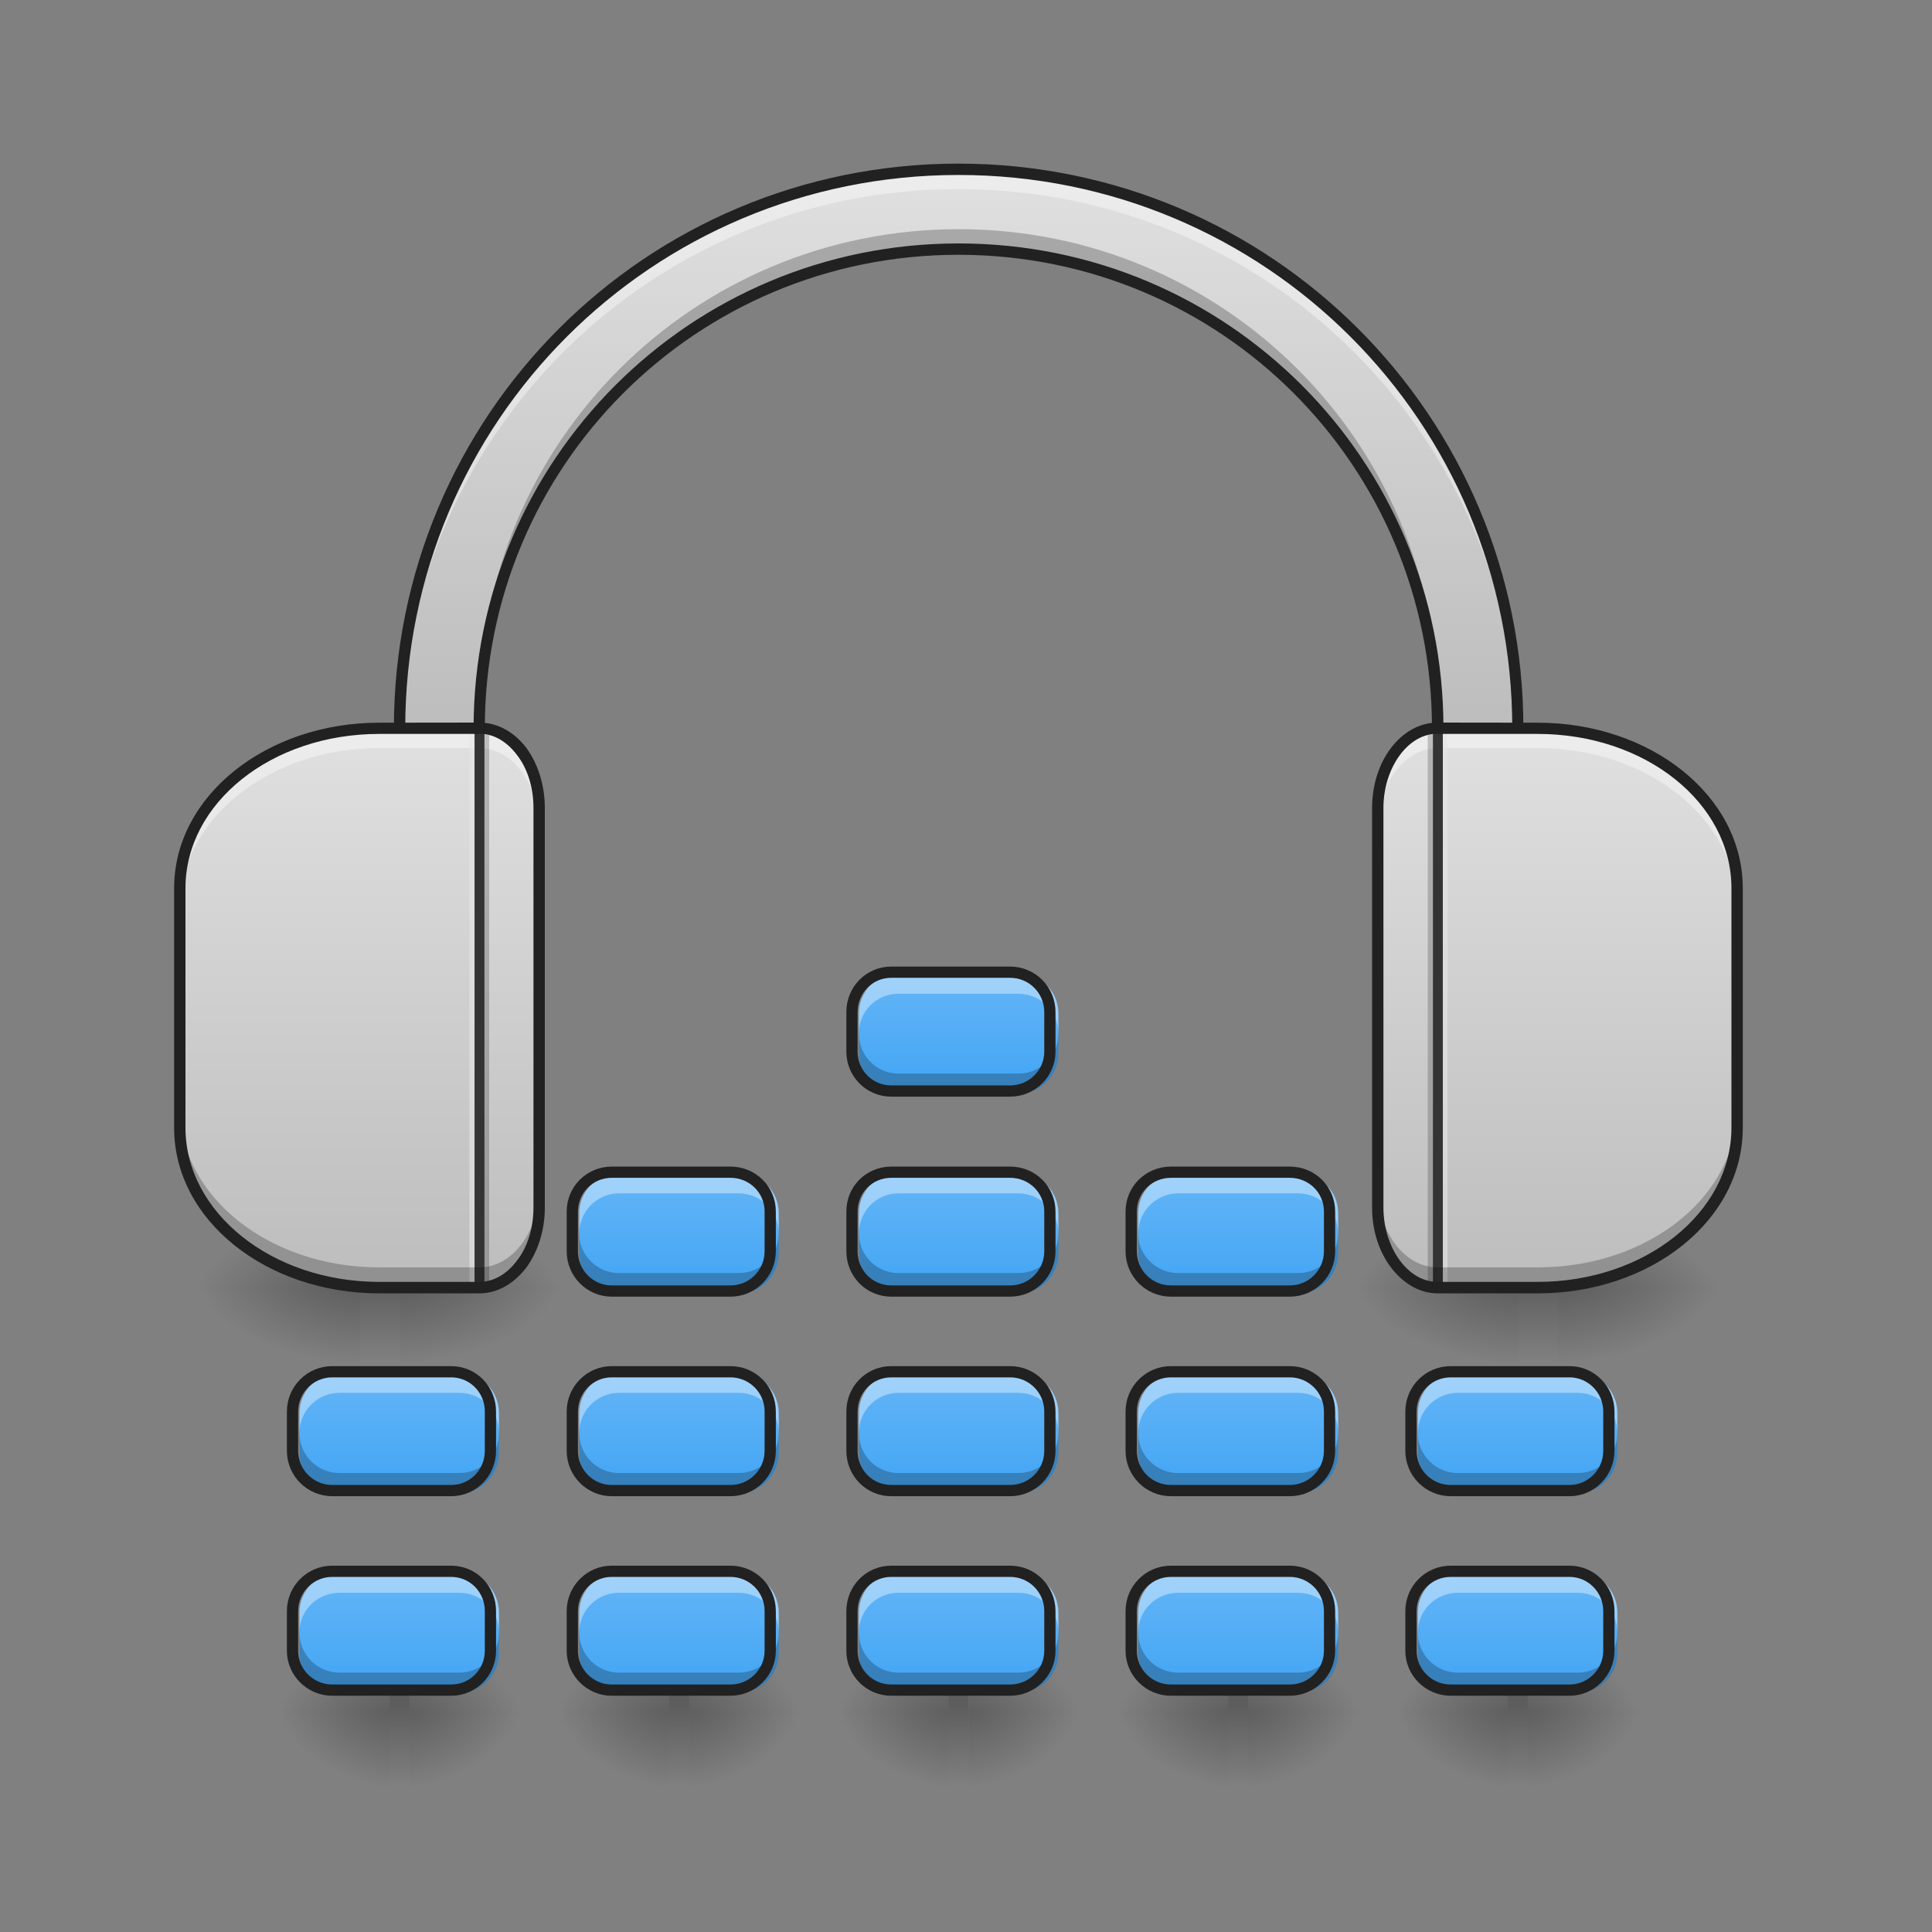 <svg height="16" viewBox="0 0 16 16" width="16" xmlns="http://www.w3.org/2000/svg" xmlns:xlink="http://www.w3.org/1999/xlink"><rect x="0" y="0" width="16" height="16" fill="#808080" stroke="none"/><linearGradient id="a"><stop offset="0" stop-opacity=".314"/><stop offset=".222" stop-opacity=".275"/><stop offset="1" stop-opacity="0"/></linearGradient><radialGradient id="b" cx="450.909" cy="189.579" gradientTransform="matrix(0 -.039 -.053 -0 22.526 31.963)" gradientUnits="userSpaceOnUse" r="21.167" xlink:href="#a"/><radialGradient id="c" cx="450.909" cy="189.579" gradientTransform="matrix(-0 .039 .053 0 2.612 -3.598)" gradientUnits="userSpaceOnUse" r="21.167" xlink:href="#a"/><radialGradient id="d" cx="450.909" cy="189.579" gradientTransform="matrix(-0 -.039 .053 -0 2.612 31.963)" gradientUnits="userSpaceOnUse" r="21.167" xlink:href="#a"/><radialGradient id="e" cx="450.909" cy="189.579" gradientTransform="matrix(0 .039 -.053 0 22.526 -3.598)" gradientUnits="userSpaceOnUse" r="21.167" xlink:href="#a"/><linearGradient id="f"><stop offset="0" stop-opacity=".275"/><stop offset="1" stop-opacity="0"/></linearGradient><linearGradient id="g" gradientTransform="matrix(.007 0 0 .031 10.863 6.885)" gradientUnits="userSpaceOnUse" x1="255.323" x2="255.323" xlink:href="#f" y1="233.5" y2="254.667"/><radialGradient id="h" cx="450.909" cy="189.579" gradientTransform="matrix(0 -.039 -.053 -0 20.211 31.963)" gradientUnits="userSpaceOnUse" r="21.167" xlink:href="#a"/><radialGradient id="i" cx="450.909" cy="189.579" gradientTransform="matrix(-0 .039 .053 0 .297 -3.598)" gradientUnits="userSpaceOnUse" r="21.167" xlink:href="#a"/><radialGradient id="j" cx="450.909" cy="189.579" gradientTransform="matrix(-0 -.039 .053 -0 .297 31.963)" gradientUnits="userSpaceOnUse" r="21.167" xlink:href="#a"/><radialGradient id="k" cx="450.909" cy="189.579" gradientTransform="matrix(0 .039 -.053 0 20.211 -3.598)" gradientUnits="userSpaceOnUse" r="21.167" xlink:href="#a"/><linearGradient id="l" gradientTransform="matrix(.007 0 0 .031 8.548 6.885)" gradientUnits="userSpaceOnUse" x1="255.323" x2="255.323" xlink:href="#f" y1="233.5" y2="254.667"/><radialGradient id="m" cx="450.909" cy="189.579" gradientTransform="matrix(0 -.039 -.053 -0 13.265 31.963)" gradientUnits="userSpaceOnUse" r="21.167" xlink:href="#a"/><radialGradient id="n" cx="450.909" cy="189.579" gradientTransform="matrix(-0 .039 .053 0 -6.649 -3.598)" gradientUnits="userSpaceOnUse" r="21.167" xlink:href="#a"/><radialGradient id="o" cx="450.909" cy="189.579" gradientTransform="matrix(-0 -.039 .053 -0 -6.649 31.963)" gradientUnits="userSpaceOnUse" r="21.167" xlink:href="#a"/><radialGradient id="p" cx="450.909" cy="189.579" gradientTransform="matrix(0 .039 -.053 0 13.265 -3.598)" gradientUnits="userSpaceOnUse" r="21.167" xlink:href="#a"/><linearGradient id="q" gradientTransform="matrix(.007 0 0 .031 1.602 6.885)" gradientUnits="userSpaceOnUse" x1="255.323" x2="255.323" xlink:href="#f" y1="233.5" y2="254.667"/><radialGradient id="r" cx="450.909" cy="189.579" gradientTransform="matrix(0 -.039 -.053 -0 15.58 31.963)" gradientUnits="userSpaceOnUse" r="21.167" xlink:href="#a"/><radialGradient id="s" cx="450.909" cy="189.579" gradientTransform="matrix(-0 .039 .053 0 -4.334 -3.598)" gradientUnits="userSpaceOnUse" r="21.167" xlink:href="#a"/><radialGradient id="t" cx="450.909" cy="189.579" gradientTransform="matrix(-0 -.039 .053 -0 -4.334 31.963)" gradientUnits="userSpaceOnUse" r="21.167" xlink:href="#a"/><radialGradient id="u" cx="450.909" cy="189.579" gradientTransform="matrix(0 .039 -.053 0 15.58 -3.598)" gradientUnits="userSpaceOnUse" r="21.167" xlink:href="#a"/><linearGradient id="v" gradientTransform="matrix(.007 0 0 .031 3.917 6.885)" gradientUnits="userSpaceOnUse" x1="255.323" x2="255.323" xlink:href="#f" y1="233.5" y2="254.667"/><radialGradient id="w" cx="450.909" cy="189.579" gradientTransform="matrix(0 -.039 -.053 -0 17.895 31.963)" gradientUnits="userSpaceOnUse" r="21.167" xlink:href="#a"/><radialGradient id="x" cx="450.909" cy="189.579" gradientTransform="matrix(-0 .039 .053 0 -2.019 -3.598)" gradientUnits="userSpaceOnUse" r="21.167" xlink:href="#a"/><radialGradient id="y" cx="450.909" cy="189.579" gradientTransform="matrix(-0 -.039 .053 -0 -2.019 31.963)" gradientUnits="userSpaceOnUse" r="21.167" xlink:href="#a"/><radialGradient id="z" cx="450.909" cy="189.579" gradientTransform="matrix(0 .039 -.053 0 17.895 -3.598)" gradientUnits="userSpaceOnUse" r="21.167" xlink:href="#a"/><linearGradient id="A" gradientTransform="matrix(.007 0 0 .031 6.233 6.885)" gradientUnits="userSpaceOnUse" x1="255.323" x2="255.323" xlink:href="#f" y1="233.5" y2="254.667"/><linearGradient id="B" gradientTransform="matrix(.001 0 0 .031 2.811 3.365)" gradientUnits="userSpaceOnUse" x1="254" x2="254" xlink:href="#f" y1="233.5" y2="254.667"/><radialGradient id="C" cx="450.909" cy="189.579" gradientTransform="matrix(0 -.039 -.07 -0 16.473 28.443)" gradientUnits="userSpaceOnUse" r="21.167" xlink:href="#a"/><radialGradient id="D" cx="450.909" cy="189.579" gradientTransform="matrix(-0 .039 .07 0 -10.189 -7.118)" gradientUnits="userSpaceOnUse" r="21.167" xlink:href="#a"/><radialGradient id="E" cx="450.909" cy="189.579" gradientTransform="matrix(-0 -.039 .07 -0 -10.189 28.443)" gradientUnits="userSpaceOnUse" r="21.167" xlink:href="#a"/><radialGradient id="F" cx="450.909" cy="189.579" gradientTransform="matrix(0 .039 -.07 0 16.473 -7.118)" gradientUnits="userSpaceOnUse" r="21.167" xlink:href="#a"/><linearGradient id="G"><stop offset="0" stop-color="#bdbdbd"/><stop offset="1" stop-color="#e0e0e0"/></linearGradient><linearGradient id="H" gradientUnits="userSpaceOnUse" x1="7.938" x2="7.938" xlink:href="#G" y1="6.032" y2="1.401"/><linearGradient id="I" gradientTransform="matrix(.001 0 0 .031 12.404 3.365)" gradientUnits="userSpaceOnUse" x1="254" x2="254" xlink:href="#f" y1="233.5" y2="254.667"/><radialGradient id="J" cx="450.909" cy="189.579" gradientTransform="matrix(0 -.039 -.07 -0 26.065 28.443)" gradientUnits="userSpaceOnUse" r="21.167" xlink:href="#a"/><radialGradient id="K" cx="450.909" cy="189.579" gradientTransform="matrix(-0 .039 .07 0 -.597 -7.118)" gradientUnits="userSpaceOnUse" r="21.167" xlink:href="#a"/><radialGradient id="L" cx="450.909" cy="189.579" gradientTransform="matrix(-0 -.039 .07 -0 -.597 28.443)" gradientUnits="userSpaceOnUse" r="21.167" xlink:href="#a"/><radialGradient id="M" cx="450.909" cy="189.579" gradientTransform="matrix(0 .039 -.07 0 26.065 -7.118)" gradientUnits="userSpaceOnUse" r="21.167" xlink:href="#a"/><linearGradient id="N" gradientUnits="userSpaceOnUse" x1="12.734" x2="12.734" xlink:href="#G" y1="10.662" y2="6.032"/><linearGradient id="O" gradientTransform="matrix(-.031 0 0 .031 16.042 6.673)" gradientUnits="userSpaceOnUse" x1="412.75" x2="412.75" xlink:href="#G" y1="127.667" y2="-20.5"/><linearGradient id="P"><stop offset="0" stop-color="#42a5f5"/><stop offset="1" stop-color="#64b5f6"/></linearGradient><linearGradient id="Q" gradientUnits="userSpaceOnUse" x1="7.938" x2="7.938" xlink:href="#P" y1="9.056" y2="8.063"/><linearGradient id="R" gradientUnits="userSpaceOnUse" x1="7.938" x2="7.938" xlink:href="#P" y1="10.709" y2="9.717"/><linearGradient id="S" gradientUnits="userSpaceOnUse" x1="7.938" x2="7.938" xlink:href="#P" y1="12.363" y2="11.371"/><linearGradient id="T" gradientUnits="userSpaceOnUse" x1="7.938" x2="7.938" xlink:href="#P" y1="14.017" y2="13.025"/><linearGradient id="U" gradientUnits="userSpaceOnUse" x1="5.623" x2="5.623" xlink:href="#P" y1="10.709" y2="9.717"/><linearGradient id="V" gradientUnits="userSpaceOnUse" x1="5.623" x2="5.623" xlink:href="#P" y1="12.363" y2="11.371"/><linearGradient id="W" gradientUnits="userSpaceOnUse" x1="5.623" x2="5.623" xlink:href="#P" y1="14.017" y2="13.025"/><linearGradient id="X" gradientUnits="userSpaceOnUse" x1="10.254" x2="10.254" xlink:href="#P" y1="10.709" y2="9.717"/><linearGradient id="Y" gradientUnits="userSpaceOnUse" x1="10.254" x2="10.254" xlink:href="#P" y1="12.363" y2="11.371"/><linearGradient id="Z" gradientUnits="userSpaceOnUse" x1="10.254" x2="10.254" xlink:href="#P" y1="14.017" y2="13.025"/><linearGradient id="aa" gradientUnits="userSpaceOnUse" x1="12.569" x2="12.569" xlink:href="#P" y1="12.363" y2="11.371"/><linearGradient id="ab" gradientUnits="userSpaceOnUse" x1="12.569" x2="12.569" xlink:href="#P" y1="14.017" y2="13.025"/><linearGradient id="ac" gradientUnits="userSpaceOnUse" x1="3.308" x2="3.308" xlink:href="#P" y1="12.363" y2="11.371"/><linearGradient id="ad" gradientUnits="userSpaceOnUse" x1="3.308" x2="3.308" xlink:href="#P" y1="14.017" y2="13.025"/><path d="m12.652 14.184h.992v-.664h-.992zm0 0" fill="url(#b)"/><path d="m12.484 14.184h-.992v.66h.992zm0 0" fill="url(#c)"/><path d="m12.484 14.184h-.992v-.664h.992zm0 0" fill="url(#d)"/><path d="m12.652 14.184h.992v.66h-.992zm0 0" fill="url(#e)"/><path d="m12.484 14.016h.168v.828h-.168zm0 0" fill="url(#g)"/><path d="m10.336 14.184h.992v-.664h-.992zm0 0" fill="url(#h)"/><path d="m10.172 14.184h-.992v.66h.992zm0 0" fill="url(#i)"/><path d="m10.172 14.184h-.992v-.664h.992zm0 0" fill="url(#j)"/><path d="m10.336 14.184h.992v.66h-.992zm0 0" fill="url(#k)"/><path d="m10.172 14.016h.164v.828h-.164zm0 0" fill="url(#l)"/><path d="m3.391 14.184h.992v-.664h-.992zm0 0" fill="url(#m)"/><path d="m3.227 14.184h-.992v.66h.992zm0 0" fill="url(#n)"/><path d="m3.227 14.184h-.992v-.664h.992zm0 0" fill="url(#o)"/><path d="m3.391 14.184h.992v.66h-.992zm0 0" fill="url(#p)"/><path d="m3.227 14.016h.164v.828h-.164zm0 0" fill="url(#q)"/><path d="m5.707 14.184h.992v-.664h-.992zm0 0" fill="url(#r)"/><path d="m5.539 14.184h-.992v.66h.992zm0 0" fill="url(#s)"/><path d="m5.539 14.184h-.992v-.664h.992zm0 0" fill="url(#t)"/><path d="m5.707 14.184h.992v.66h-.992zm0 0" fill="url(#u)"/><path d="m5.539 14.016h.168v.828h-.168zm0 0" fill="url(#v)"/><path d="m8.02 14.184h.992v-.664h-.992zm0 0" fill="url(#w)"/><path d="m7.855 14.184h-.992v.66h.992zm0 0" fill="url(#x)"/><path d="m7.855 14.184h-.992v-.664h.992zm0 0" fill="url(#y)"/><path d="m8.02 14.184h.992v.66h-.992zm0 0" fill="url(#z)"/><path d="m7.855 14.016h.164v.828h-.164zm0 0" fill="url(#A)"/><path d="m2.977 10.664h.332v.66h-.332zm0 0" fill="url(#B)"/><path d="m3.309 10.664h1.32v-.664h-1.32zm0 0" fill="url(#C)"/><path d="m2.977 10.664h-1.324v.66h1.324zm0 0" fill="url(#D)"/><path d="m2.977 10.664h-1.324v-.664h1.324zm0 0" fill="url(#E)"/><path d="m3.309 10.664h1.32v.66h-1.32zm0 0" fill="url(#F)"/><path d="m7.938 1.402c-2.566 0-4.629 2.062-4.629 4.629v.047h.66v-.047c0-2.199 1.77-3.969 3.969-3.969s3.969 1.77 3.969 3.969v.047h.664v-.047c0-2.566-2.066-4.629-4.633-4.629zm0 0" fill="url(#H)"/><path d="m7.938 1.402c-2.566 0-4.629 2.062-4.629 4.629v.164c0-2.562 2.062-4.629 4.629-4.629s4.633 2.066 4.633 4.629v-.164c0-2.566-2.066-4.629-4.633-4.629zm-3.969 6.613v.168c0 .523.102 1.027.285 1.488h.047c.008 0 .016-.004.023-.004-.227-.5-.355-1.062-.355-1.652zm7.938 0c0 .59-.125 1.152-.355 1.652.008 0 .016.004.027.004h.043c.184-.461.285-.965.285-1.488zm0 0" fill="#fff" fill-opacity=".392"/><path d="m7.938 1.898c-2.199 0-3.969 1.77-3.969 3.969v.164c0-2.199 1.77-3.969 3.969-3.969s3.969 1.77 3.969 3.969v-.164c0-2.199-1.77-3.969-3.969-3.969zm-4.629 7.277v.164c0 .184.148.332.328.332h.664c.008 0 .016-.004.023-.004-.023-.055-.047-.109-.07-.164h-.617c-.18 0-.328-.148-.328-.328zm9.262 0c0 .18-.148.328-.332.328h-.617c-.023.055-.047.109-.07.164.008 0 .016.004.027.004h.66c.184 0 .332-.148.332-.332zm0 0" fill-opacity=".235"/><path d="m4.051 6.031v4.633h-.082v-4.633zm0 0" fill-opacity=".196"/><path d="m3.969 6.031v4.633h-.082v-4.633zm0 0" fill="#e6e6e6" fill-opacity=".588"/><path d="m4.012 6.031v4.633h-.082v-4.633zm0 0" fill="#333" fill-opacity=".992"/><path d="m12.57 10.664h.328v.66h-.328zm0 0" fill="url(#I)"/><path d="m12.898 10.664h1.324v-.664h-1.324zm0 0" fill="url(#J)"/><path d="m12.57 10.664h-1.324v.66h1.324zm0 0" fill="url(#K)"/><path d="m12.57 10.664h-1.324v-.664h1.324zm0 0" fill="url(#L)"/><path d="m12.898 10.664h1.324v.66h-1.324zm0 0" fill="url(#M)"/><path d="m7.938 1.355c-2.59 0-4.676 2.086-4.676 4.676v3.309c0 .207.168.379.375.379h.664c.008 0 .02-.004.027-.004.016 0 .031-.008.039-.023.008-.012.008-.027 0-.043-.227-.496-.352-1.047-.352-1.633v-1.984c0-2.172 1.75-3.922 3.922-3.922 2.176 0 3.922 1.75 3.922 3.922v1.984c0 .586-.125 1.137-.352 1.633-.008.016-.004.031.004.043.008.016.02.023.035.023.008 0 .02.004.031.004h.66c.207 0 .379-.172.379-.379v-3.309c0-2.59-2.09-4.676-4.68-4.676zm0 .094c2.539 0 4.586 2.043 4.586 4.582v3.309c0 .156-.129.285-.285.285h-.617c.215-.492.332-1.035.332-1.609v-1.984c0-2.223-1.789-4.016-4.016-4.016-2.223 0-4.016 1.793-4.016 4.016v1.984c0 .574.121 1.117.332 1.609h-.617c-.156 0-.281-.129-.281-.285v-3.309c0-2.539 2.043-4.582 4.582-4.582zm0 0" fill="#212121"/><path d="m11.906 6.031c-.273 0-.496.297-.496.66v3.309c0 .367.223.664.496.664h.828c.918 0 1.652-.59 1.652-1.324v-1.984c0-.734-.734-1.324-1.652-1.324zm0 0" fill="url(#N)"/><path d="m11.906 6.031c-.273 0-.496.297-.496.66v.168c0-.367.223-.664.496-.664h.828c.918 0 1.652.594 1.652 1.324v-.164c0-.734-.734-1.324-1.652-1.324zm0 0" fill="#fff" fill-opacity=".392"/><path d="m11.824 6.031v4.633h.082v-4.633zm0 0" fill-opacity=".196"/><path d="m11.906 6.031v4.633h.082v-4.633zm0 0" fill="#e6e6e6" fill-opacity=".588"/><path d="m11.867 6.031v4.633h.082v-4.633zm0 0" fill="#333" fill-opacity=".992"/><path d="m11.906 10.664c-.273 0-.496-.297-.496-.664v-.164c0 .367.223.66.496.66h.828c.918 0 1.652-.59 1.652-1.32v.164c0 .734-.734 1.324-1.652 1.324zm0 0" fill-opacity=".235"/><path d="m11.906 5.984c-.152 0-.289.082-.387.211-.098.129-.156.305-.156.496v3.309c0 .195.059.367.156.496.098.129.234.215.387.215h.828c.938 0 1.699-.605 1.699-1.371v-1.984c0-.766-.762-1.371-1.699-1.371zm0 .094h.828c.895 0 1.605.574 1.605 1.277v1.984c0 .699-.711 1.277-1.605 1.277h-.828c-.121 0-.23-.066-.312-.176s-.137-.266-.137-.441v-3.309c0-.172.055-.328.137-.438s.191-.176.312-.176zm0 0" fill="#212121"/><path d="m3.969 6.031c.273 0 .496.297.496.66v3.309c0 .367-.223.664-.496.664h-.828c-.914 0-1.652-.59-1.652-1.324v-1.984c0-.734.738-1.324 1.652-1.324zm0 0" fill="url(#O)"/><path d="m3.969 6.031c.273 0 .496.297.496.66v.168c0-.367-.223-.664-.496-.664h-.828c-.914 0-1.652.594-1.652 1.324v-.164c0-.734.738-1.324 1.652-1.324zm0 0" fill="#fff" fill-opacity=".392"/><path d="m4.051 6.031v4.633h-.082v-4.633zm0 0" fill-opacity=".196"/><path d="m3.969 6.031v4.633h-.082v-4.633zm0 0" fill="#e6e6e6" fill-opacity=".588"/><path d="m4.012 6.031v4.633h-.082v-4.633zm0 0" fill="#333" fill-opacity=".992"/><path d="m3.969 10.664c.273 0 .496-.297.496-.664v-.164c0 .367-.223.66-.496.66h-.828c-.914 0-1.652-.59-1.652-1.32v.164c0 .734.738 1.324 1.652 1.324zm0 0" fill-opacity=".235"/><path d="m3.969 5.984c.156 0 .293.082.391.211.094.129.152.305.152.496v3.309c0 .195-.059.367-.152.496-.098.129-.234.215-.391.215h-.828c-.934 0-1.699-.605-1.699-1.371v-1.984c0-.766.766-1.371 1.699-1.371zm0 .094h-.828c-.895 0-1.605.574-1.605 1.277v1.984c0 .699.711 1.277 1.605 1.277h.828c.121 0 .23-.066.312-.176.086-.109.137-.266.137-.441v-3.309c0-.172-.051-.328-.137-.438-.082-.109-.191-.176-.312-.176zm0 0" fill="#212121"/><path d="m7.441 8.062h.992c.184 0 .332.148.332.332v.332c0 .18-.148.328-.332.328h-.992c-.184 0-.328-.148-.328-.328v-.332c0-.184.145-.332.328-.332zm0 0" fill="url(#Q)"/><path d="m7.441 8.062h.992c.184 0 .332.148.332.332v.332c0 .18-.148.328-.332.328h-.992c-.184 0-.328-.148-.328-.328v-.332c0-.184.145-.332.328-.332zm0 0" fill="url(#Q)"/><path d="m7.441 8.062c-.184 0-.328.148-.328.332v.164c0-.184.145-.328.328-.328h.992c.184 0 .332.145.332.328v-.164c0-.184-.148-.332-.332-.332zm0 0" fill="#fff" fill-opacity=".392"/><path d="m7.441 9.055c-.184 0-.328-.148-.328-.328v-.168c0 .184.145.332.328.332h.992c.184 0 .332-.148.332-.332v.168c0 .18-.148.328-.332.328zm0 0" fill-opacity=".235"/><path d="m238.102 42.975h31.747c5.874 0 10.624 4.75 10.624 10.624v10.624c0 5.749-4.75 10.499-10.624 10.499h-31.747c-5.874 0-10.499-4.75-10.499-10.499v-10.624c0-5.874 4.625-10.624 10.499-10.624zm0 0" fill="none" stroke="#212121" stroke-linecap="round" stroke-linejoin="round" stroke-width="3" transform="matrix(.031 0 0 .031 0 6.719)"/><path d="m7.441 9.719h.992c.184 0 .332.145.332.328v.332c0 .184-.148.332-.332.332h-.992c-.184 0-.328-.148-.328-.332v-.332c0-.184.145-.328.328-.328zm0 0" fill="url(#R)"/><path d="m7.441 9.719h.992c.184 0 .332.145.332.328v.332c0 .184-.148.332-.332.332h-.992c-.184 0-.328-.148-.328-.332v-.332c0-.184.145-.328.328-.328zm0 0" fill="url(#R)"/><path d="m7.441 9.719c-.184 0-.328.145-.328.328v.168c0-.184.145-.332.328-.332h.992c.184 0 .332.148.332.332v-.168c0-.184-.148-.328-.332-.328zm0 0" fill="#fff" fill-opacity=".392"/><path d="m7.441 10.711c-.184 0-.328-.148-.328-.332v-.164c0 .18.145.328.328.328h.992c.184 0 .332-.148.332-.328v.164c0 .184-.148.332-.332.332zm0 0" fill-opacity=".235"/><path d="m238.102 43.053h31.747c5.874 0 10.624 4.625 10.624 10.499v10.624c0 5.874-4.75 10.624-10.624 10.624h-31.747c-5.874 0-10.499-4.75-10.499-10.624v-10.624c0-5.874 4.625-10.499 10.499-10.499zm0 0" fill="none" stroke="#212121" stroke-linecap="round" stroke-linejoin="round" stroke-width="3" transform="matrix(.031 0 0 .031 0 8.373)"/><path d="m7.441 11.371h.992c.184 0 .332.148.332.332v.328c0 .184-.148.332-.332.332h-.992c-.184 0-.328-.148-.328-.332v-.328c0-.184.145-.332.328-.332zm0 0" fill="url(#S)"/><path d="m7.441 11.371h.992c.184 0 .332.148.332.332v.328c0 .184-.148.332-.332.332h-.992c-.184 0-.328-.148-.328-.332v-.328c0-.184.145-.332.328-.332zm0 0" fill="url(#S)"/><path d="m7.441 11.371c-.184 0-.328.148-.328.332v.164c0-.184.145-.332.328-.332h.992c.184 0 .332.148.332.332v-.164c0-.184-.148-.332-.332-.332zm0 0" fill="#fff" fill-opacity=".392"/><path d="m7.441 12.363c-.184 0-.328-.148-.328-.332v-.164c0 .184.145.332.328.332h.992c.184 0 .332-.148.332-.332v.164c0 .184-.148.332-.332.332zm0 0" fill-opacity=".235"/><path d="m238.102 43.007h31.747c5.874 0 10.624 4.75 10.624 10.624v10.499c0 5.874-4.75 10.624-10.624 10.624h-31.747c-5.874 0-10.499-4.75-10.499-10.624v-10.499c0-5.874 4.625-10.624 10.499-10.624zm0 0" fill="none" stroke="#212121" stroke-linecap="round" stroke-linejoin="round" stroke-width="3" transform="matrix(.031 0 0 .031 0 10.027)"/><path d="m7.441 13.023h.992c.184 0 .332.148.332.332v.332c0 .18-.148.328-.332.328h-.992c-.184 0-.328-.148-.328-.328v-.332c0-.184.145-.332.328-.332zm0 0" fill="url(#T)"/><path d="m7.441 13.023h.992c.184 0 .332.148.332.332v.332c0 .18-.148.328-.332.328h-.992c-.184 0-.328-.148-.328-.328v-.332c0-.184.145-.332.328-.332zm0 0" fill="url(#T)"/><path d="m7.441 13.023c-.184 0-.328.148-.328.332v.164c0-.184.145-.328.328-.328h.992c.184 0 .332.145.332.328v-.164c0-.184-.148-.332-.332-.332zm0 0" fill="#fff" fill-opacity=".392"/><path d="m7.441 14.016c-.184 0-.328-.145-.328-.328v-.168c0 .184.145.332.328.332h.992c.184 0 .332-.148.332-.332v.168c0 .184-.148.328-.332.328zm0 0" fill-opacity=".235"/><path d="m238.102 42.96h31.747c5.874 0 10.624 4.75 10.624 10.624v10.624c0 5.749-4.75 10.499-10.624 10.499h-31.747c-5.874 0-10.499-4.75-10.499-10.499v-10.624c0-5.874 4.625-10.624 10.499-10.624zm0 0" fill="none" stroke="#212121" stroke-linecap="round" stroke-linejoin="round" stroke-width="3" transform="matrix(.031 0 0 .031 0 11.681)"/><path d="m5.125 9.719h.992c.184 0 .332.145.332.328v.332c0 .184-.148.332-.332.332h-.992c-.18 0-.328-.148-.328-.332v-.332c0-.184.148-.328.328-.328zm0 0" fill="url(#U)"/><path d="m5.125 9.719h.992c.184 0 .332.145.332.328v.332c0 .184-.148.332-.332.332h-.992c-.18 0-.328-.148-.328-.332v-.332c0-.184.148-.328.328-.328zm0 0" fill="url(#U)"/><path d="m5.125 9.719c-.18 0-.328.145-.328.328v.168c0-.184.148-.332.328-.332h.992c.184 0 .332.148.332.332v-.168c0-.184-.148-.328-.332-.328zm0 0" fill="#fff" fill-opacity=".392"/><path d="m5.125 10.711c-.18 0-.328-.148-.328-.332v-.164c0 .18.148.328.328.328h.992c.184 0 .332-.148.332-.328v.164c0 .184-.148.332-.332.332zm0 0" fill-opacity=".235"/><path d="m238.068 43.053h31.747c5.874 0 10.624 4.625 10.624 10.499v10.624c0 5.874-4.75 10.624-10.624 10.624h-31.747c-5.749 0-10.499-4.75-10.499-10.624v-10.624c0-5.874 4.75-10.499 10.499-10.499zm0 0" fill="none" stroke="#212121" stroke-linecap="round" stroke-linejoin="round" stroke-width="3" transform="matrix(.031 0 0 .031 -2.315 8.373)"/><path d="m5.125 11.371h.992c.184 0 .332.148.332.332v.328c0 .184-.148.332-.332.332h-.992c-.18 0-.328-.148-.328-.332v-.328c0-.184.148-.332.328-.332zm0 0" fill="url(#V)"/><path d="m5.125 11.371h.992c.184 0 .332.148.332.332v.328c0 .184-.148.332-.332.332h-.992c-.18 0-.328-.148-.328-.332v-.328c0-.184.148-.332.328-.332zm0 0" fill="url(#V)"/><path d="m5.125 11.371c-.18 0-.328.148-.328.332v.164c0-.184.148-.332.328-.332h.992c.184 0 .332.148.332.332v-.164c0-.184-.148-.332-.332-.332zm0 0" fill="#fff" fill-opacity=".392"/><path d="m5.125 12.363c-.18 0-.328-.148-.328-.332v-.164c0 .184.148.332.328.332h.992c.184 0 .332-.148.332-.332v.164c0 .184-.148.332-.332.332zm0 0" fill-opacity=".235"/><path d="m238.068 43.007h31.747c5.874 0 10.624 4.75 10.624 10.624v10.499c0 5.874-4.75 10.624-10.624 10.624h-31.747c-5.749 0-10.499-4.75-10.499-10.624v-10.499c0-5.874 4.75-10.624 10.499-10.624zm0 0" fill="none" stroke="#212121" stroke-linecap="round" stroke-linejoin="round" stroke-width="3" transform="matrix(.031 0 0 .031 -2.315 10.027)"/><path d="m5.125 13.023h.992c.184 0 .332.148.332.332v.332c0 .18-.148.328-.332.328h-.992c-.18 0-.328-.148-.328-.328v-.332c0-.184.148-.332.328-.332zm0 0" fill="url(#W)"/><path d="m5.125 13.023h.992c.184 0 .332.148.332.332v.332c0 .18-.148.328-.332.328h-.992c-.18 0-.328-.148-.328-.328v-.332c0-.184.148-.332.328-.332zm0 0" fill="url(#W)"/><path d="m5.125 13.023c-.18 0-.328.148-.328.332v.164c0-.184.148-.328.328-.328h.992c.184 0 .332.145.332.328v-.164c0-.184-.148-.332-.332-.332zm0 0" fill="#fff" fill-opacity=".392"/><path d="m5.125 14.016c-.18 0-.328-.145-.328-.328v-.168c0 .184.148.332.328.332h.992c.184 0 .332-.148.332-.332v.168c0 .184-.148.328-.332.328zm0 0" fill-opacity=".235"/><path d="m238.068 42.96h31.747c5.874 0 10.624 4.75 10.624 10.624v10.624c0 5.749-4.75 10.499-10.624 10.499h-31.747c-5.749 0-10.499-4.75-10.499-10.499v-10.624c0-5.874 4.75-10.624 10.499-10.624zm0 0" fill="none" stroke="#212121" stroke-linecap="round" stroke-linejoin="round" stroke-width="3" transform="matrix(.031 0 0 .031 -2.315 11.681)"/><path d="m9.758 9.719h.992c.184 0 .332.145.332.328v.332c0 .184-.148.332-.332.332h-.992c-.184 0-.332-.148-.332-.332v-.332c0-.184.148-.328.332-.328zm0 0" fill="url(#X)"/><path d="m9.758 9.719h.992c.184 0 .332.145.332.328v.332c0 .184-.148.332-.332.332h-.992c-.184 0-.332-.148-.332-.332v-.332c0-.184.148-.328.332-.328zm0 0" fill="url(#X)"/><path d="m9.758 9.719c-.184 0-.332.145-.332.328v.168c0-.184.148-.332.332-.332h.992c.184 0 .332.148.332.332v-.168c0-.184-.148-.328-.332-.328zm0 0" fill="#fff" fill-opacity=".392"/><path d="m9.758 10.711c-.184 0-.332-.148-.332-.332v-.164c0 .18.148.328.332.328h.992c.184 0 .332-.148.332-.328v.164c0 .184-.148.332-.332.332zm0 0" fill-opacity=".235"/><path d="m238.137 43.053h31.747c5.874 0 10.624 4.625 10.624 10.499v10.624c0 5.874-4.75 10.624-10.624 10.624h-31.747c-5.874 0-10.624-4.75-10.624-10.624v-10.624c0-5.874 4.75-10.499 10.624-10.499zm0 0" fill="none" stroke="#212121" stroke-linecap="round" stroke-linejoin="round" stroke-width="3" transform="matrix(.031 0 0 .031 2.315 8.373)"/><path d="m9.758 11.371h.992c.184 0 .332.148.332.332v.328c0 .184-.148.332-.332.332h-.992c-.184 0-.332-.148-.332-.332v-.328c0-.184.148-.332.332-.332zm0 0" fill="url(#Y)"/><path d="m9.758 11.371h.992c.184 0 .332.148.332.332v.328c0 .184-.148.332-.332.332h-.992c-.184 0-.332-.148-.332-.332v-.328c0-.184.148-.332.332-.332zm0 0" fill="url(#Y)"/><path d="m9.758 11.371c-.184 0-.332.148-.332.332v.164c0-.184.148-.332.332-.332h.992c.184 0 .332.148.332.332v-.164c0-.184-.148-.332-.332-.332zm0 0" fill="#fff" fill-opacity=".392"/><path d="m9.758 12.363c-.184 0-.332-.148-.332-.332v-.164c0 .184.148.332.332.332h.992c.184 0 .332-.148.332-.332v.164c0 .184-.148.332-.332.332zm0 0" fill-opacity=".235"/><path d="m238.137 43.007h31.747c5.874 0 10.624 4.75 10.624 10.624v10.499c0 5.874-4.75 10.624-10.624 10.624h-31.747c-5.874 0-10.624-4.75-10.624-10.624v-10.499c0-5.874 4.75-10.624 10.624-10.624zm0 0" fill="none" stroke="#212121" stroke-linecap="round" stroke-linejoin="round" stroke-width="3" transform="matrix(.031 0 0 .031 2.315 10.027)"/><path d="m9.758 13.023h.992c.184 0 .332.148.332.332v.332c0 .18-.148.328-.332.328h-.992c-.184 0-.332-.148-.332-.328v-.332c0-.184.148-.332.332-.332zm0 0" fill="url(#Z)"/><path d="m9.758 13.023h.992c.184 0 .332.148.332.332v.332c0 .18-.148.328-.332.328h-.992c-.184 0-.332-.148-.332-.328v-.332c0-.184.148-.332.332-.332zm0 0" fill="url(#Z)"/><path d="m9.758 13.023c-.184 0-.332.148-.332.332v.164c0-.184.148-.328.332-.328h.992c.184 0 .332.145.332.328v-.164c0-.184-.148-.332-.332-.332zm0 0" fill="#fff" fill-opacity=".392"/><path d="m9.758 14.016c-.184 0-.332-.145-.332-.328v-.168c0 .184.148.332.332.332h.992c.184 0 .332-.148.332-.332v.168c0 .184-.148.328-.332.328zm0 0" fill-opacity=".235"/><path d="m238.137 42.96h31.747c5.874 0 10.624 4.75 10.624 10.624v10.624c0 5.749-4.75 10.499-10.624 10.499h-31.747c-5.874 0-10.624-4.75-10.624-10.499v-10.624c0-5.874 4.75-10.624 10.624-10.624zm0 0" fill="none" stroke="#212121" stroke-linecap="round" stroke-linejoin="round" stroke-width="3" transform="matrix(.031 0 0 .031 2.315 11.681)"/><path d="m12.074 11.371h.992c.18 0 .328.148.328.332v.328c0 .184-.148.332-.328.332h-.992c-.184 0-.332-.148-.332-.332v-.328c0-.184.148-.332.332-.332zm0 0" fill="url(#aa)"/><path d="m12.074 11.371h.992c.18 0 .328.148.328.332v.328c0 .184-.148.332-.328.332h-.992c-.184 0-.332-.148-.332-.332v-.328c0-.184.148-.332.332-.332zm0 0" fill="url(#aa)"/><path d="m12.074 11.371c-.184 0-.332.148-.332.332v.164c0-.184.148-.332.332-.332h.992c.184 0 .328.148.328.332v-.164c0-.184-.145-.332-.328-.332zm0 0" fill="#fff" fill-opacity=".392"/><path d="m12.074 12.363c-.184 0-.332-.148-.332-.332v-.164c0 .184.148.332.332.332h.992c.184 0 .328-.148.328-.332v.164c0 .184-.145.332-.328.332zm0 0" fill-opacity=".235"/><path d="m238.171 43.007h31.747c5.749 0 10.499 4.75 10.499 10.624v10.499c0 5.874-4.75 10.624-10.499 10.624h-31.747c-5.874 0-10.624-4.75-10.624-10.624v-10.499c0-5.874 4.75-10.624 10.624-10.624zm0 0" fill="none" stroke="#212121" stroke-linecap="round" stroke-linejoin="round" stroke-width="3" transform="matrix(.031 0 0 .031 4.631 10.027)"/><path d="m12.074 13.023h.992c.18 0 .328.148.328.332v.332c0 .18-.148.328-.328.328h-.992c-.184 0-.332-.148-.332-.328v-.332c0-.184.148-.332.332-.332zm0 0" fill="url(#ab)"/><path d="m12.074 13.023h.992c.18 0 .328.148.328.332v.332c0 .18-.148.328-.328.328h-.992c-.184 0-.332-.148-.332-.328v-.332c0-.184.148-.332.332-.332zm0 0" fill="url(#ab)"/><path d="m12.074 13.023c-.184 0-.332.148-.332.332v.164c0-.184.148-.328.332-.328h.992c.184 0 .328.145.328.328v-.164c0-.184-.145-.332-.328-.332zm0 0" fill="#fff" fill-opacity=".392"/><path d="m12.074 14.016c-.184 0-.332-.145-.332-.328v-.168c0 .184.148.332.332.332h.992c.184 0 .328-.148.328-.332v.168c0 .184-.145.328-.328.328zm0 0" fill-opacity=".235"/><path d="m238.171 42.96h31.747c5.749 0 10.499 4.75 10.499 10.624v10.624c0 5.749-4.75 10.499-10.499 10.499h-31.747c-5.874 0-10.624-4.75-10.624-10.499v-10.624c0-5.874 4.75-10.624 10.624-10.624zm0 0" fill="none" stroke="#212121" stroke-linecap="round" stroke-linejoin="round" stroke-width="3" transform="matrix(.031 0 0 .031 4.631 11.681)"/><path d="m2.812 11.371h.992c.184 0 .328.148.328.332v.328c0 .184-.145.332-.328.332h-.992c-.184 0-.332-.148-.332-.332v-.328c0-.184.148-.332.332-.332zm0 0" fill="url(#ac)"/><path d="m2.812 11.371h.992c.184 0 .328.148.328.332v.328c0 .184-.145.332-.328.332h-.992c-.184 0-.332-.148-.332-.332v-.328c0-.184.148-.332.332-.332zm0 0" fill="url(#ac)"/><path d="m2.812 11.371c-.184 0-.332.148-.332.332v.164c0-.184.148-.332.332-.332h.992c.184 0 .328.148.328.332v-.164c0-.184-.145-.332-.328-.332zm0 0" fill="#fff" fill-opacity=".392"/><path d="m2.812 12.363c-.184 0-.332-.148-.332-.332v-.164c0 .184.148.332.332.332h.992c.184 0 .328-.148.328-.332v.164c0 .184-.145.332-.328.332zm0 0" fill-opacity=".235"/><path d="m238.158 43.007h31.747c5.874 0 10.499 4.75 10.499 10.624v10.499c0 5.874-4.625 10.624-10.499 10.624h-31.747c-5.874 0-10.624-4.75-10.624-10.624v-10.499c0-5.874 4.75-10.624 10.624-10.624zm0 0" fill="none" stroke="#212121" stroke-linecap="round" stroke-linejoin="round" stroke-width="3" transform="matrix(.031 0 0 .031 -4.631 10.027)"/><path d="m2.812 13.023h.992c.184 0 .328.148.328.332v.332c0 .18-.145.328-.328.328h-.992c-.184 0-.332-.148-.332-.328v-.332c0-.184.148-.332.332-.332zm0 0" fill="url(#ad)"/><path d="m2.812 13.023h.992c.184 0 .328.148.328.332v.332c0 .18-.145.328-.328.328h-.992c-.184 0-.332-.148-.332-.328v-.332c0-.184.148-.332.332-.332zm0 0" fill="url(#ad)"/><path d="m2.812 13.023c-.184 0-.332.148-.332.332v.164c0-.184.148-.328.332-.328h.992c.184 0 .328.145.328.328v-.164c0-.184-.145-.332-.328-.332zm0 0" fill="#fff" fill-opacity=".392"/><path d="m2.812 14.016c-.184 0-.332-.145-.332-.328v-.168c0 .184.148.332.332.332h.992c.184 0 .328-.148.328-.332v.168c0 .184-.145.328-.328.328zm0 0" fill-opacity=".235"/><path d="m238.158 42.96h31.747c5.874 0 10.499 4.75 10.499 10.624v10.624c0 5.749-4.625 10.499-10.499 10.499h-31.747c-5.874 0-10.624-4.75-10.624-10.499v-10.624c0-5.874 4.75-10.624 10.624-10.624zm0 0" fill="none" stroke="#212121" stroke-linecap="round" stroke-linejoin="round" stroke-width="3" transform="matrix(.031 0 0 .031 -4.631 11.681)"/></svg>